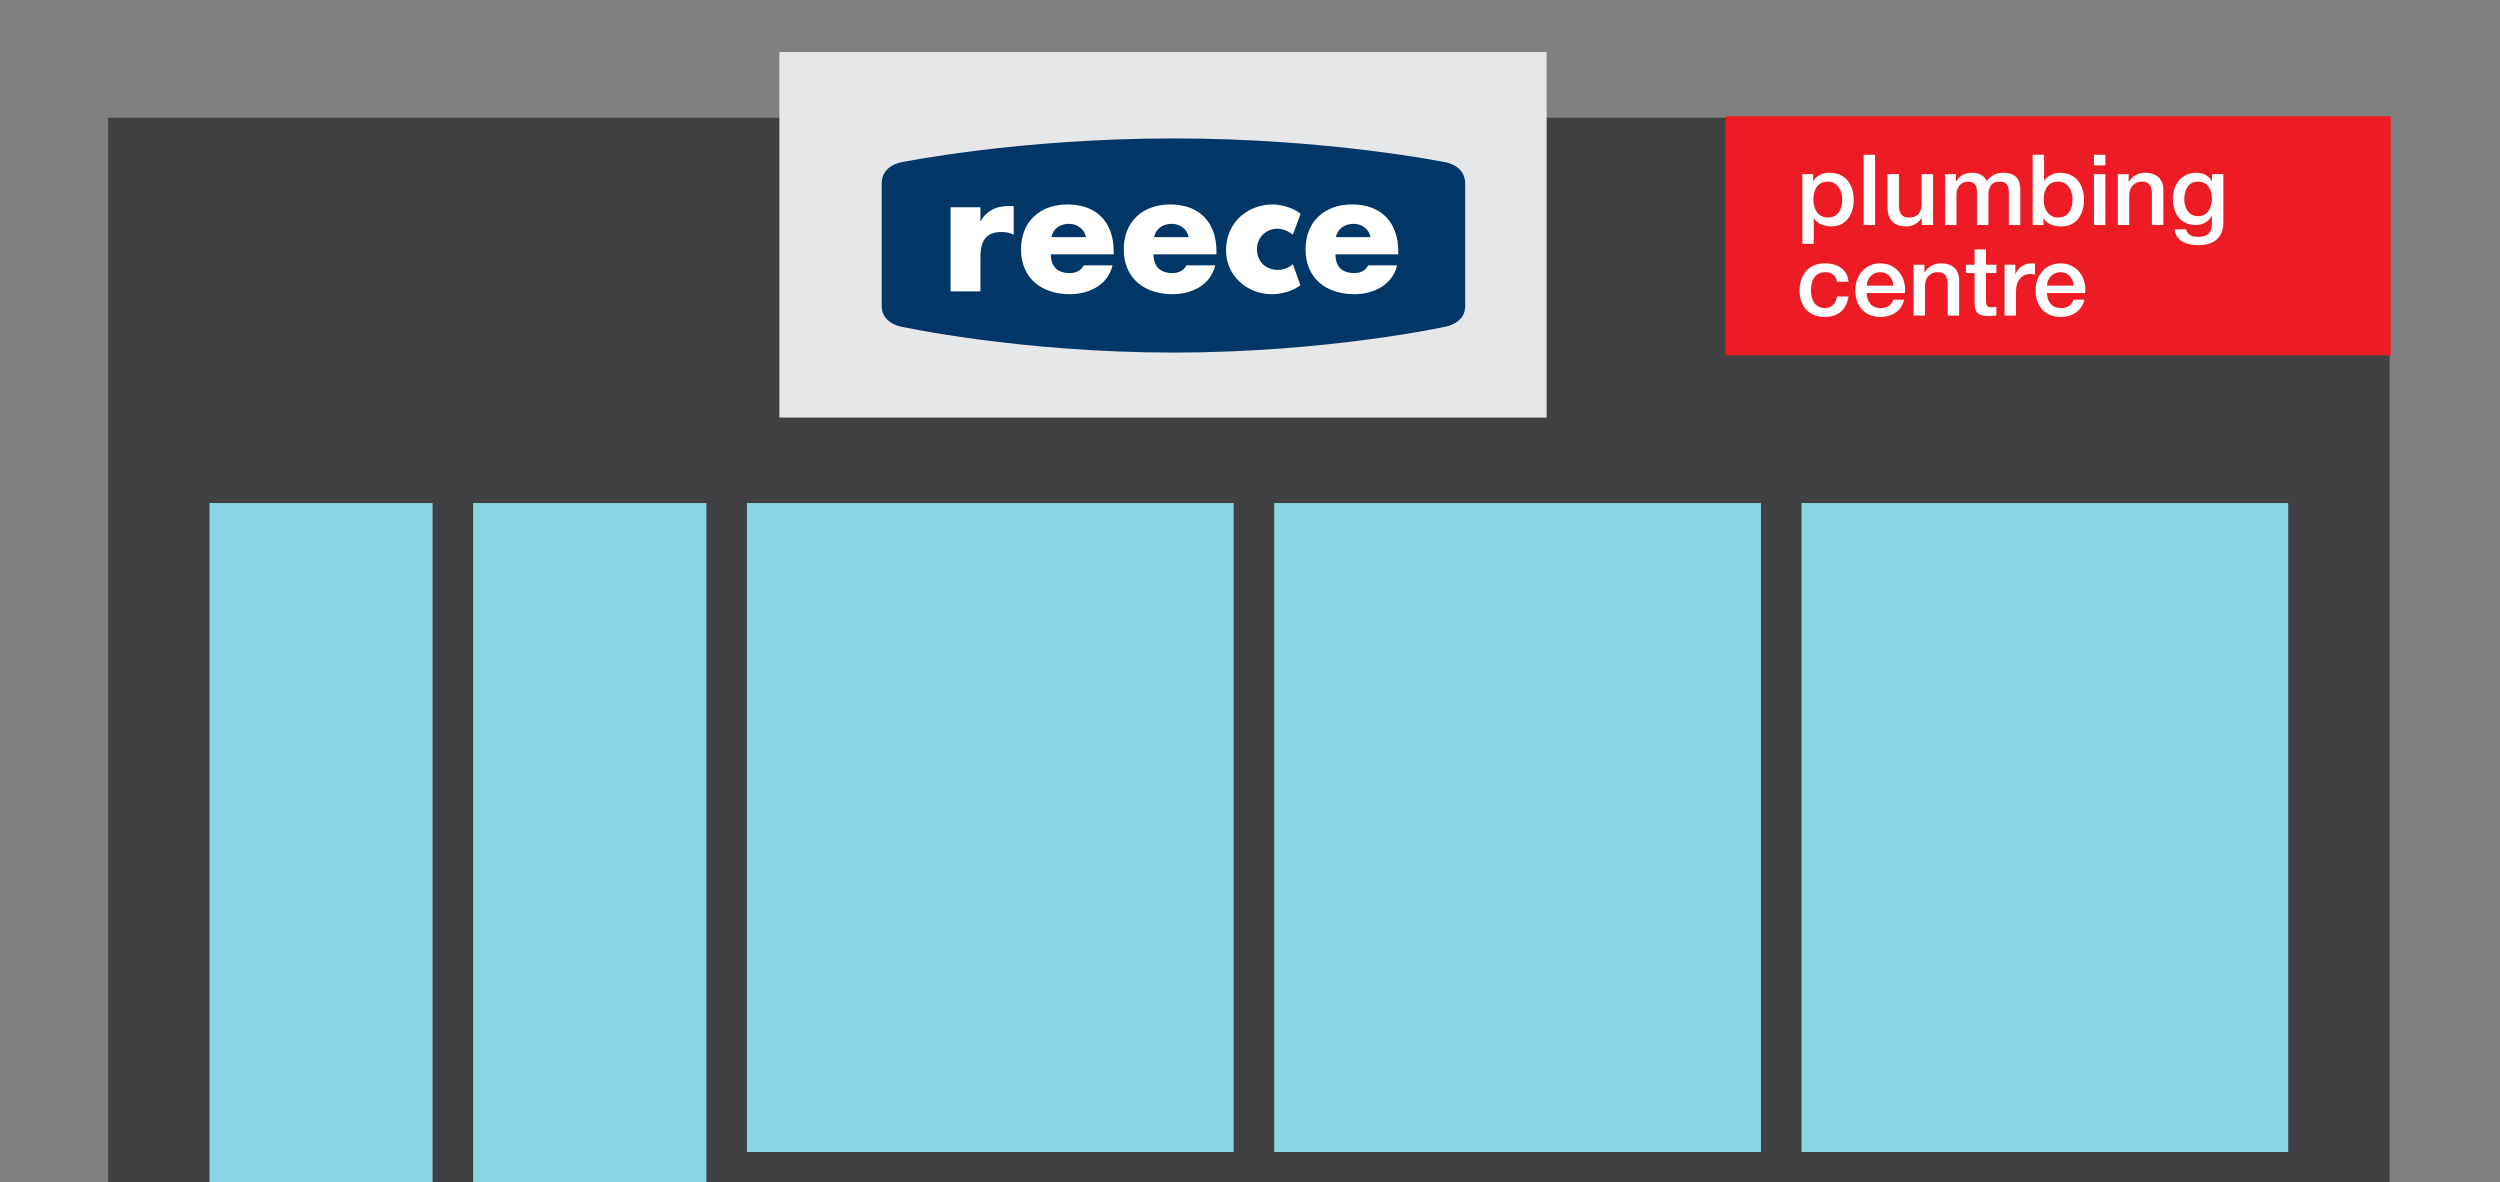 <?xml version="1.0" encoding="utf-8"?>
<!-- Generator: Adobe Illustrator 15.0.2, SVG Export Plug-In . SVG Version: 6.00 Build 0)  -->
<!DOCTYPE svg PUBLIC "-//W3C//DTD SVG 1.1//EN" "http://www.w3.org/Graphics/SVG/1.1/DTD/svg11.dtd">
<svg version="1.1" xmlns="http://www.w3.org/2000/svg" xmlns:xlink="http://www.w3.org/1999/xlink" x="0px" y="0px" width="740px"
	 height="350px" viewBox="0 0 740 350" enable-background="new 0 0 740 350" xml:space="preserve">
<rect x="0" y="0" width="740" height="350" fill="#808080" stroke="none"/>
<g id="Layer_1">
	<rect x="32" y="34.844" fill="#414042" width="675.334" height="315.156"/>
	<rect x="62.015" y="148.9" fill="#89D4E3" width="66.033" height="201.1"/>
	<rect x="140.054" y="148.9" fill="#89D4E3" width="69.034" height="201.1"/>
	<rect x="221.094" y="148.9" fill="#89D4E3" width="144.071" height="192.095"/>
	<rect x="377.171" y="148.9" fill="#89D4E3" width="144.071" height="192.095"/>
	<rect x="533.248" y="148.9" fill="#89D4E3" width="144.071" height="192.095"/>
</g>
<g id="Layer_2">
	<rect x="230.694" y="15.41" fill="#E6E7E8" width="227.109" height="108.195"/>
	<g>
		<path fill="#003767" d="M347.338,40.971c-45.922,0-80.566,7.066-80.566,7.066s-5.781,0.908-5.781,6.218v36.441
			c0,5.021,5.781,5.996,5.781,5.996s35.071,7.671,80.566,7.671c45.472,0,80.568-7.671,80.568-7.671s5.781-0.975,5.781-5.996V54.259
			c0-5.313-5.781-6.218-5.781-6.218S393.255,40.971,347.338,40.971z"/>
		<path fill="#FFFFFF" d="M290.202,65.418h0.094c1.711-3.059,4.618-4.418,8.071-4.418h1.688v8.489
			c-1.202-0.668-2.361-0.813-3.722-0.813c-4.91,0-6.131,3.252-6.131,7.52V86.25h-8.831V61.346h8.831V65.418z"/>
		<path fill="#FFFFFF" d="M329.653,75.282h-18.593c0,3.587,1.899,5.54,5.532,5.54c1.902,0,3.262-0.635,4.228-2.293h8.501
			c-1.415,5.886-7.002,8.552-12.67,8.552c-8.268,0-14.424-4.661-14.424-13.257c0-8.312,5.668-13.306,13.78-13.306
			c8.651,0,13.643,5.344,13.643,13.839L329.653,75.282L329.653,75.282z M321.445,70.185c-0.428-2.389-2.622-3.933-4.991-3.933
			c-2.578,0-4.713,1.351-5.243,3.933H321.445z"/>
		<path fill="#FFFFFF" d="M360.069,75.282h-18.617c0,3.587,1.911,5.54,5.553,5.54c1.884,0,3.248-0.635,4.219-2.293h8.496
			c-1.388,5.886-6.985,8.552-12.667,8.552c-8.25,0-14.421-4.661-14.421-13.257c0-8.312,5.679-13.306,13.778-13.306
			c8.653,0,13.659,5.344,13.659,13.839V75.282L360.069,75.282z M351.86,70.185c-0.448-2.389-2.635-3.933-5.012-3.933
			c-2.563,0-4.716,1.351-5.236,3.933H351.86z"/>
		<path fill="#FFFFFF" d="M413.888,75.282h-18.593c0,3.587,1.884,5.54,5.535,5.54c1.883,0,3.238-0.635,4.208-2.293h8.507
			c-1.406,5.886-6.986,8.552-12.679,8.552c-8.249,0-14.423-4.661-14.423-13.257c0-8.312,5.685-13.306,13.779-13.306
			c8.656,0,13.665,5.344,13.665,13.839V75.282L413.888,75.282z M405.679,70.185c-0.424-2.389-2.62-3.933-5.006-3.933
			c-2.562,0-4.699,1.351-5.239,3.933H405.679z"/>
		<path fill="#FFFFFF" d="M382.685,69.446c-1.308-0.972-2.876-1.747-4.564-1.747c-3.395,0-6.071,2.621-6.071,6.06
			c0,3.603,2.56,6.139,6.204,6.139c1.556,0,3.27-0.631,4.432-1.708l2.25,6.241c-2.782,2.117-6.334,2.654-8.47,2.654
			c-7.388,0-13.561-5.488-13.561-13.02c0-8.024,6.137-13.546,13.954-13.546c2.034,0,5.937,0.892,8.134,2.778L382.685,69.446z"/>
	</g>
	<g>
		<rect x="510.758" y="34.41" fill="#ED1C24" width="196.909" height="70.764"/>
		<g>
			<path fill="#FFFFFF" d="M533.49,51.543h3.209v2.04h0.063c0.952-1.72,2.786-2.446,4.75-2.446c4.838,0,7.188,3.611,7.188,8.011
				c0,4.049-2.079,7.865-6.616,7.865c-1.968,0-4.074-0.698-5.145-2.357h-0.061v7.513h-3.389V51.543L533.49,51.543z M541.067,53.759
				c-2.854,0-4.305,2.123-4.305,5.332c0,3.03,1.575,5.302,4.305,5.302c3.09,0,4.243-2.684,4.243-5.302
				C545.311,56.349,543.856,53.759,541.067,53.759z"/>
			<path fill="#FFFFFF" d="M551.636,45.809h3.386v20.798h-3.386V45.809z"/>
			<path fill="#FFFFFF" d="M572.185,66.604h-3.329v-2.094h-0.061c-0.832,1.516-2.668,2.504-4.362,2.504
				c-4.009,0-5.733-1.978-5.733-5.912v-9.559h3.39v9.236c0,2.65,1.093,3.613,2.938,3.613c2.823,0,3.768-1.779,3.768-4.107v-8.742
				h3.392v15.06H572.185z"/>
			<path fill="#FFFFFF" d="M575.742,51.543h3.208v2.099h0.09c1.004-1.486,2.284-2.504,4.717-2.504c1.869,0,3.624,0.784,4.306,2.504
				c1.13-1.544,2.584-2.504,4.812-2.504c3.238,0,5.137,1.397,5.137,5.064v10.402h-3.389v-8.795c0-2.387-0.147-4.049-2.795-4.049
				c-2.283,0-3.263,1.486-3.263,4.021v8.826h-3.389v-9.674c0-2.067-0.649-3.174-2.704-3.174c-1.745,0-3.356,1.4-3.356,3.905v8.943
				h-3.386L575.742,51.543L575.742,51.543z"/>
			<path fill="#FFFFFF" d="M601.658,45.809h3.39v7.692h0.061c0.92-1.459,2.849-2.36,4.566-2.36c4.844,0,7.188,3.611,7.188,8.011
				c0,4.049-2.079,7.864-6.616,7.864c-2.08,0-4.303-0.495-5.318-2.474h-0.061v2.067h-3.205V45.809H601.658z M609.233,53.759
				c-2.852,0-4.306,2.123-4.306,5.332c0,3.03,1.578,5.302,4.306,5.302c3.092,0,4.245-2.684,4.245-5.302
				C613.479,56.349,612.024,53.759,609.233,53.759z"/>
			<path fill="#FFFFFF" d="M619.801,45.809h3.387v3.145h-3.387V45.809z M619.801,51.543h3.387v15.06h-3.387V51.543z"/>
			<path fill="#FFFFFF" d="M626.867,51.543h3.203v2.216l0.062,0.058c1.01-1.661,2.762-2.68,4.781-2.68
				c3.329,0,5.441,1.747,5.441,5.126v10.34h-3.393v-9.466c-0.058-2.36-1.003-3.378-2.996-3.378c-2.256,0-3.713,1.747-3.713,3.963
				v8.885h-3.387V51.543L626.867,51.543z"/>
			<path fill="#FFFFFF" d="M658.104,65.82c0,4.513-2.698,6.755-7.542,6.755c-3.089,0-6.562-1.163-6.856-4.688h3.389
				c0.416,1.893,1.963,2.216,3.682,2.216c2.737,0,3.95-1.369,3.95-3.846v-2.299h-0.065c-0.949,1.659-2.698,2.649-4.604,2.649
				c-4.867,0-6.884-3.611-6.884-7.921c0-4.049,2.582-7.548,6.947-7.548c1.932,0,3.684,0.784,4.552,2.474h0.06v-2.068h3.384V65.82
				H658.104z M654.72,58.741c0-2.594-1.19-4.981-4.132-4.981c-2.995,0-4.04,2.741-4.04,5.246c0,2.476,1.22,4.98,4.04,4.98
				C653.59,63.982,654.72,61.304,654.72,58.741z"/>
			<path fill="#FFFFFF" d="M543.766,83.387c-0.264-1.829-1.625-2.824-3.5-2.824c-1.751,0-4.222,0.904-4.222,5.473
				c0,2.501,1.131,5.16,4.069,5.16c1.965,0,3.328-1.283,3.652-3.437h3.393c-0.625,3.907-3.089,6.059-7.042,6.059
				c-4.805,0-7.451-3.347-7.451-7.777c0-4.539,2.52-8.096,7.573-8.096c3.563,0,6.599,1.747,6.92,5.446L543.766,83.387
				L543.766,83.387z"/>
			<path fill="#FFFFFF" d="M552.552,86.741c0,2.363,1.307,4.456,4.129,4.456c1.964,0,3.148-0.846,3.743-2.504h3.209
				c-0.745,3.289-3.594,5.126-6.952,5.126c-4.808,0-7.513-3.289-7.513-7.92c0-4.283,2.852-7.953,7.422-7.953
				c4.844,0,7.818,4.28,7.25,8.796H552.552L552.552,86.741z M560.454,84.553c-0.12-2.094-1.575-3.99-3.864-3.99
				c-2.347,0-3.948,1.747-4.038,3.99H560.454z"/>
			<path fill="#FFFFFF" d="M566.418,78.352h3.209v2.211l0.057,0.059c1.01-1.662,2.762-2.68,4.787-2.68
				c3.326,0,5.436,1.747,5.436,5.125v10.341h-3.387v-9.47c-0.063-2.357-1.01-3.378-3.002-3.378c-2.259,0-3.713,1.747-3.713,3.963
				v8.885h-3.39L566.418,78.352L566.418,78.352z"/>
			<path fill="#FFFFFF" d="M581.916,78.352h2.554v-4.515h3.386v4.515h3.064v2.476h-3.064v8.041c0,1.366,0.12,2.067,1.635,2.067
				c0.475,0,0.955,0,1.43-0.111v2.563c-0.744,0.059-1.46,0.17-2.198,0.17c-3.534,0-4.188-1.335-4.249-3.843v-8.883h-2.554
				L581.916,78.352L581.916,78.352z"/>
			<path fill="#FFFFFF" d="M593.348,78.352h3.18v2.913h0.06c0.385-1.603,2.409-3.32,4.489-3.32c0.77,0,0.979,0.058,1.28,0.087v3.206
				c-0.475-0.059-0.98-0.148-1.461-0.148c-2.315,0-4.158,1.837-4.158,5.16v7.166h-3.384V78.352H593.348z"/>
			<path fill="#FFFFFF" d="M605.907,86.741c0,2.363,1.311,4.456,4.128,4.456c1.968,0,3.152-0.846,3.744-2.504h3.209
				c-0.739,3.289-3.593,5.126-6.953,5.126c-4.804,0-7.508-3.289-7.508-7.92c0-4.283,2.852-7.953,7.418-7.953
				c4.844,0,7.818,4.28,7.247,8.796H605.907L605.907,86.741z M613.81,84.553c-0.117-2.094-1.574-3.99-3.864-3.99
				c-2.344,0-3.947,1.747-4.038,3.99H613.81z"/>
		</g>
	</g>
</g>
</svg>
